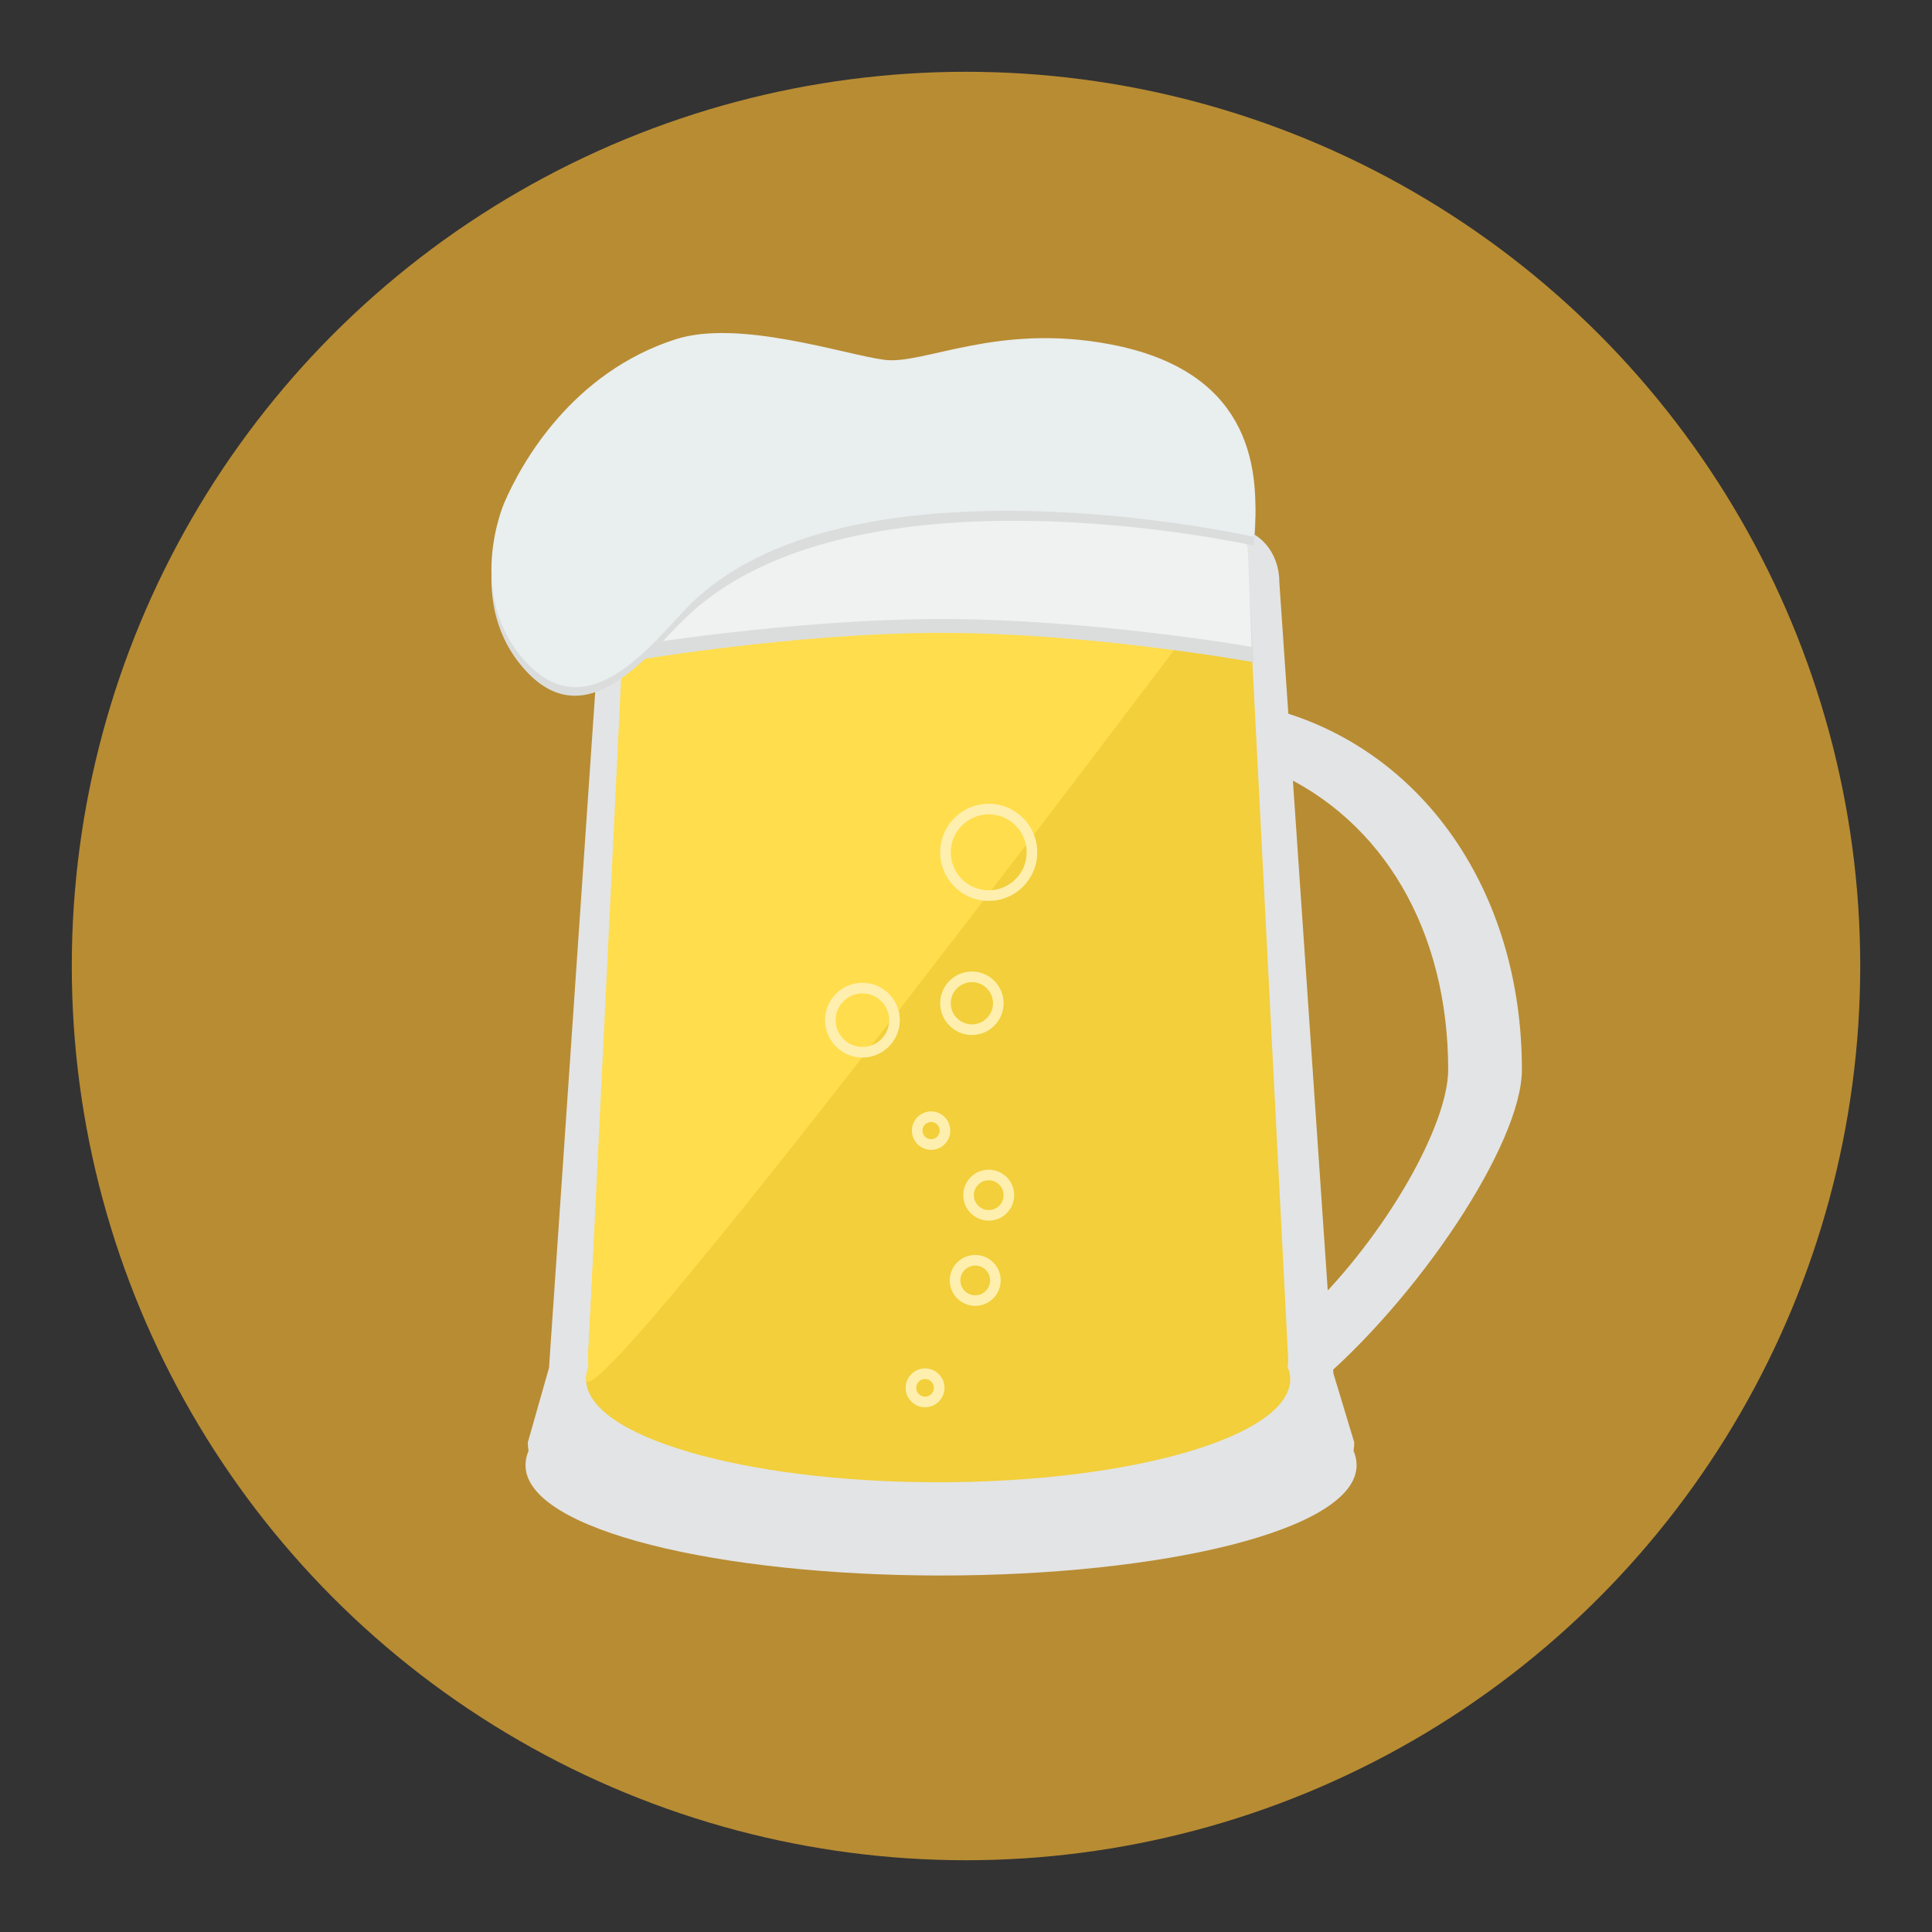 <?xml version="1.0" encoding="utf-8"?>
<!-- Generator: Adobe Illustrator 16.0.0, SVG Export Plug-In . SVG Version: 6.00 Build 0)  -->
<!DOCTYPE svg PUBLIC "-//W3C//DTD SVG 1.1//EN" "http://www.w3.org/Graphics/SVG/1.1/DTD/svg11.dtd">
<svg version="1.1" id="Layer_1" xmlns="http://www.w3.org/2000/svg" xmlns:xlink="http://www.w3.org/1999/xlink" x="0px" y="0px"
	 width="136.833px" height="136.834px" viewBox="0 0 136.833 136.834" style="enable-background:new 0 0 136.833 136.834;"
	 xml:space="preserve">
<rect x="0" y="0" width="136.833" height="136.834" fill="#333333" stroke="none"/>
<style type="text/css">
<![CDATA[
	.st0{fill:#7A430B;}
	.st1{fill:#AA9A83;}
	.st2{fill:#AC4736;}
	.st3{fill:#499544;}
	.st4{fill:#7D3719;}
	.st5{fill:#AD842D;}
	.st6{fill:#AE8032;}
	.st7{fill:#AF5E27;}
	.st8{fill:#E0A925;}
	.st9{fill:#E0E0E0;}
	.st10{fill:#E1544A;}
	.st11{fill:#E1B623;}
	.st12{fill:#E37926;}
	.st13{fill:#E3DFC6;}
	.st14{fill:#E3E4E5;}
	.st15{fill:#E48225;}
	.st16{fill:#E4C88F;}
	.st17{fill:#E54526;}
	.st18{fill:#E55126;}
	.st19{fill:#4ABC96;}
	.st20{fill:#E5DBCF;}
	.st21{fill:#184166;}
	.st22{fill:#196935;}
	.st23{fill:#4D8741;}
	.st24{fill:#E89C23;}
	.st25{fill:#E8DADD;}
	.st26{fill:#E8EAEB;}
	.st27{fill:#E92C25;}
	.st28{fill:#E9683B;}
	.st29{fill:#E98F23;}
	.st30{fill:#E99323;}
	.st31{fill:#E9B14D;}
	.st32{fill:#E9D8CB;}
	.st33{fill:#E9EEEE;}
	.st34{fill:#B1C635;}
	.st35{fill:#B21F24;}
	.st36{opacity:0.25;}
	.st37{fill:#83B041;}
	.st38{fill:#846A35;}
	.st39{fill:#B3BB35;}
	.st40{fill:#85983A;}
	.st41{fill:#864F4F;}
	.st42{fill:#EA9F3C;}
	.st43{fill:#EAAE7A;}
	.st44{fill:#EAD760;}
	.st45{fill:#B73535;}
	.st46{fill:#B7567D;}
	.st47{fill:#B79051;}
	.st48{fill:#EB7623;}
	.st49{fill:#EB8123;}
	.st50{fill:#EB9682;}
	.st51{fill:#EB9C22;}
	.st52{fill:#1D9E49;}
	.st53{fill:#B88B3B;}
	.st54{fill:#B88C33;}
	.st55{fill:#EC1C24;}
	.st56{fill:#EC2224;}
	.st57{fill:#ECDE7A;}
	.st58{fill:#EDC92C;}
	.st59{fill:#EDEDED;}
	.st60{fill:#EEB760;}
	.st61{fill:#EEE26F;}
	.st62{fill:#EFCF8A;}
	.st63{fill:#EFCFA7;}
	.st64{fill:#EFEFEF;}
	.st65{fill:#EFF2F1;}
	.st66{fill:#543D18;}
	.st67{fill:#568D4D;}
	.st68{fill:#8B5122;}
	.st69{fill:#8BC53F;}
	.st70{fill:#BB6828;}
	.st71{fill:#BB9E70;}
	.st72{fill:#BDDA83;}
	.st73{fill:#BE6328;}
	.st74{fill:#8F8547;}
	.st75{fill:#F0A91E;}
	.st76{fill:#F0B234;}
	.st77{fill:#F1CE6A;}
	.st78{fill:#F1CF13;}
	.st79{fill:#F1E2A3;}
	.st80{fill:#F2BA2C;}
	.st81{fill:#F2CF3B;}
	.st82{fill:#F2E78A;}
	.st83{fill:#F2ECC6;}
	.st84{fill:#F37C2A;}
	.st85{fill:#F3B022;}
	.st86{fill:#F3C121;}
	.st87{fill:#F3C480;}
	.st88{fill:#F3E4CE;}
	.st89{fill:#F4BD1C;}
	.st90{fill:#F4CE9D;}
	.st91{fill:#264E6E;}
	.st92{fill:#F58721;}
	.st93{fill:#F5D1AF;}
	.st94{fill:#F5E11C;}
	.st95{fill:#F69220;}
	.st96{fill:#F6E6E8;}
	.st97{fill:#5C2A2A;}
	.st98{fill:#F7991F;}
	.st99{fill:#F7CC55;}
	.st100{fill:#F7E8DD;}
	.st101{fill:#F8DA02;}
	.st102{fill:#F8E37F;}
	.st103{fill:#F8F0E9;}
	.st104{fill:#F9A65C;}
	.st105{fill:#F9C74F;}
	.st106{fill:#F9C900;}
	.st107{fill:#F9CE82;}
	.st108{fill:#F9ECE0;}
	.st109{fill:#F9ECE4;}
	.st110{fill:#F9EDE4;}
	.st111{clip-path:url(#SVGID_2_);}
	.st112{clip-path:url(#SVGID_4_);}
	.st113{clip-path:url(#SVGID_6_);}
	.st114{clip-path:url(#SVGID_8_);}
	.st115{fill:#C13B3B;}
	.st116{fill:#C16028;}
	.st117{fill:#925A25;}
	.st118{fill:#C35328;}
	.st119{fill:#C42126;}
	.st120{fill:#952E25;}
	.st121{fill:#C4BEBA;}
	.st122{fill:#95C83D;}
	.st123{fill:#C6C3C2;}
	.st124{fill:#2CAEA1;}
	.st125{fill:#989897;}
	.st126{fill:#99B93C;}
	.st127{fill:#C9C9C9;}
	.st128{fill:#FDD300;}
	.st129{fill:#FDD600;}
	.st130{fill:#FDD842;}
	.st131{fill:#FDE500;}
	.st132{opacity:0.5;}
	.st133{opacity:0.6;}
	.st134{opacity:0.8;}
	.st135{fill:#FFDD4D;}
	.st136{fill:#FFEFAE;}
	.st137{fill:#FFFBF8;}
	.st138{fill:#FFFFFF;}
	.st139{fill:#CA2027;}
	.st140{fill:#CB7129;}
	.st141{fill:#CC3828;}
	.st142{fill:#9E4F23;}
	.st143{fill:#CECFD0;}
	.st144{fill:#CF4827;}
	.st145{fill:#39617D;}
	.st146{fill:#D1BAC0;}
	.st147{fill:#034F6D;}
	.st148{fill:#D2AE73;}
	.st149{fill:#D2B676;}
	.st150{fill:#D62127;}
	.st151{fill:#D62427;}
	.st152{fill:#D6AC60;}
	.st153{fill:#D6D0CC;}
	.st154{fill:#D7C527;}
	.st155{fill:#D7D7D7;}
	.st156{fill:#702313;}
	.st157{clip-path:url(#SVGID_10_);}
	.st158{clip-path:url(#SVGID_12_);}
	.st159{clip-path:url(#SVGID_14_);}
	.st160{clip-path:url(#SVGID_16_);}
	.st161{fill:#A31E22;}
	.st162{fill:#A46A28;}
	.st163{fill:#76692A;}
	.st164{fill:#DA1F26;}
	.st165{fill:#DB2F2C;}
	.st166{fill:#DBD0A1;}
	.st167{fill:#DBDDDC;}
	.st168{fill:#A81E22;}
	.st169{fill:#796027;}
	.st170{fill:#DC965F;}
	.st171{fill:#DD9328;}
	.st172{fill:#DD9454;}
	.st173{fill:#DDC97D;}
	.st174{fill:#DDDFE0;}
	.st175{fill:#DDE077;}
	.st176{fill:#DFE0E1;}
]]>
</style>
<g>
	<g>
		<g>
			<g>
				<g>
					<g>
						<circle class="st54" cx="68.417" cy="68.417" r="63.333"/>
					</g>
				</g>
			</g>
		</g>
	</g>
	<g>
		<g>
			<g>
				<path class="st14" d="M95.864,102.748c0.031-0.192,0.051-0.388,0.051-0.588l-1.476-4.883l-3.832-56.066
					c0-2.066-1.43-3.743-3.195-3.743H45.883c-1.764,0-3.194,1.677-3.194,3.743l-3.806,55.667l-1.502,5.282
					c0,0.202,0.021,0.398,0.052,0.593c-0.141,0.333-0.214,0.671-0.214,1.015c0,4.633,13.837,7.817,29.43,7.817
					c15.594,0,29.432-3.185,29.432-7.817C96.081,103.423,96.005,103.082,95.864,102.748z"/>
			</g>
		</g>
		<g>
			<g>
				<path class="st81" d="M91.193,96.792c0.026-0.168,0.043-0.338,0.043-0.512l-2.941-57.23c0-1.827-43.708-1.827-43.708,0
					l-2.942,57.23c0,0.176,0.02,0.348,0.045,0.517c-0.119,0.288-0.182,0.583-0.182,0.882c0,4.032,11.162,7.302,24.935,7.302
					c13.771,0,24.936-3.27,24.936-7.302C91.377,97.38,91.313,97.083,91.193,96.792z"/>
			</g>
		</g>
		<g>
			<g>
				<path class="st135" d="M88.412,39.05c0-1.827-43.983-1.827-43.983,0l-2.784,57.23c0,0.176,0.02,0.348,0.045,0.517
					c-0.119,0.288-0.182,0.583-0.182,0.882C41.507,101.711,88.412,39.05,88.412,39.05z"/>
			</g>
		</g>
		<g>
			<g>
				<g>
					<path class="st14" d="M107.788,75.759c0-12.654-7.075-22.808-17.829-25.584l0.28,4.463
						c7.771,3.443,12.327,11.355,12.327,21.121c0,3.91-4.375,11.683-9.923,17.07l0.342,5.435
						C100.369,92.109,107.788,81.022,107.788,75.759z"/>
				</g>
			</g>
		</g>
		<g>
			<g>
				<path class="st167" d="M88.801,46.904l-0.448-7.292c0-2.033-43.924-2.033-43.924,0l-0.35,7.304c0,0,11.889-2.093,22.582-2.093
					C77.357,44.823,88.801,46.904,88.801,46.904z"/>
			</g>
		</g>
		<g>
			<g>
				<path class="st65" d="M88.646,45.813l-0.27-6.907c0-4.538-43.869-4.538-43.869,0l-0.35,6.917c0,0,11.811-1.98,22.504-1.98
					C77.357,43.843,88.646,45.813,88.646,45.813z"/>
			</g>
		</g>
		<g>
			<g>
				<path class="st167" d="M35.694,36.282c0,0-2.809,6.508,1.553,11.231c4.36,4.722,8.718-1.265,11.339-3.78
					C60.515,32.289,88.8,38.645,88.8,38.645c0.56-5.494-0.675-11.815-10.124-13.625c-8.066-1.547-13.236,1.452-16.041,1.09
					c-2.803-0.364-10.291-2.907-14.794-1.454C40.522,27.018,36.938,33.377,35.694,36.282z"/>
			</g>
		</g>
		<g>
			<g>
				<path class="st33" d="M35.694,35.659c0,0-2.809,6.506,1.553,11.229c4.36,4.725,8.821-1.16,11.339-3.78
					C59.788,31.458,88.8,38.021,88.8,38.021c0.56-5.497-0.675-11.815-10.124-13.627c-8.066-1.545-13.236,1.454-16.041,1.091
					c-2.803-0.365-10.291-2.906-14.794-1.453C40.522,26.393,36.938,32.752,35.694,35.659z"/>
			</g>
		</g>
		<g>
			<path class="st136" d="M61.081,74.901c-1.46,0-2.648-1.188-2.648-2.648s1.188-2.647,2.648-2.647s2.648,1.188,2.648,2.647
				S62.541,74.901,61.081,74.901z M61.081,70.355c-1.046,0-1.898,0.852-1.898,1.897c0,1.047,0.852,1.898,1.898,1.898
				s1.898-0.852,1.898-1.898C62.979,71.207,62.127,70.355,61.081,70.355z"/>
		</g>
		<g>
			<path class="st136" d="M65.945,81.436c-0.75,0-1.36-0.61-1.36-1.36s0.61-1.36,1.36-1.36s1.36,0.61,1.36,1.36
				S66.695,81.436,65.945,81.436z M65.945,79.465c-0.336,0-0.61,0.273-0.61,0.61s0.274,0.61,0.61,0.61s0.61-0.273,0.61-0.61
				S66.281,79.465,65.945,79.465z"/>
		</g>
		<g>
			<path class="st136" d="M68.834,73.301c-1.238,0-2.246-1.008-2.246-2.247c0-1.238,1.008-2.246,2.246-2.246
				s2.246,1.008,2.246,2.246C71.08,72.293,70.072,73.301,68.834,73.301z M68.834,69.558c-0.825,0-1.496,0.671-1.496,1.496
				s0.671,1.497,1.496,1.497s1.496-0.672,1.496-1.497S69.659,69.558,68.834,69.558z"/>
		</g>
		<g>
			<path class="st136" d="M70.026,63.805c-1.896,0-3.438-1.543-3.438-3.44c0-1.896,1.542-3.438,3.438-3.438s3.438,1.542,3.438,3.438
				C73.464,62.262,71.921,63.805,70.026,63.805z M70.026,57.677c-1.482,0-2.688,1.206-2.688,2.688c0,1.483,1.206,2.69,2.688,2.69
				s2.688-1.207,2.688-2.69C72.714,58.883,71.508,57.677,70.026,57.677z"/>
		</g>
		<g>
			<path class="st136" d="M69.071,92.489c-0.995,0-1.804-0.81-1.804-1.805c0-0.994,0.809-1.803,1.804-1.803
				c0.994,0,1.803,0.809,1.803,1.803C70.874,91.68,70.065,92.489,69.071,92.489z M69.071,89.632c-0.581,0-1.054,0.473-1.054,1.053
				c0,0.582,0.473,1.055,1.054,1.055c0.581,0,1.053-0.473,1.053-1.055C70.124,90.104,69.651,89.632,69.071,89.632z"/>
		</g>
		<g>
			<path class="st136" d="M65.517,99.669c-0.759,0-1.376-0.618-1.376-1.377c0-0.758,0.617-1.375,1.376-1.375
				s1.376,0.617,1.376,1.375C66.893,99.051,66.276,99.669,65.517,99.669z M65.517,97.667c-0.345,0-0.626,0.28-0.626,0.625
				c0,0.346,0.281,0.627,0.626,0.627s0.626-0.281,0.626-0.627C66.143,97.947,65.862,97.667,65.517,97.667z"/>
		</g>
		<g>
			<path class="st136" d="M70.026,86.451c-0.995,0-1.804-0.81-1.804-1.805c0-0.994,0.809-1.803,1.804-1.803
				c0.994,0,1.803,0.809,1.803,1.803C71.829,85.642,71.02,86.451,70.026,86.451z M70.026,83.594c-0.581,0-1.054,0.473-1.054,1.053
				c0,0.582,0.473,1.055,1.054,1.055c0.581,0,1.053-0.473,1.053-1.055C71.079,84.066,70.606,83.594,70.026,83.594z"/>
		</g>
	</g>
</g>
</svg>
